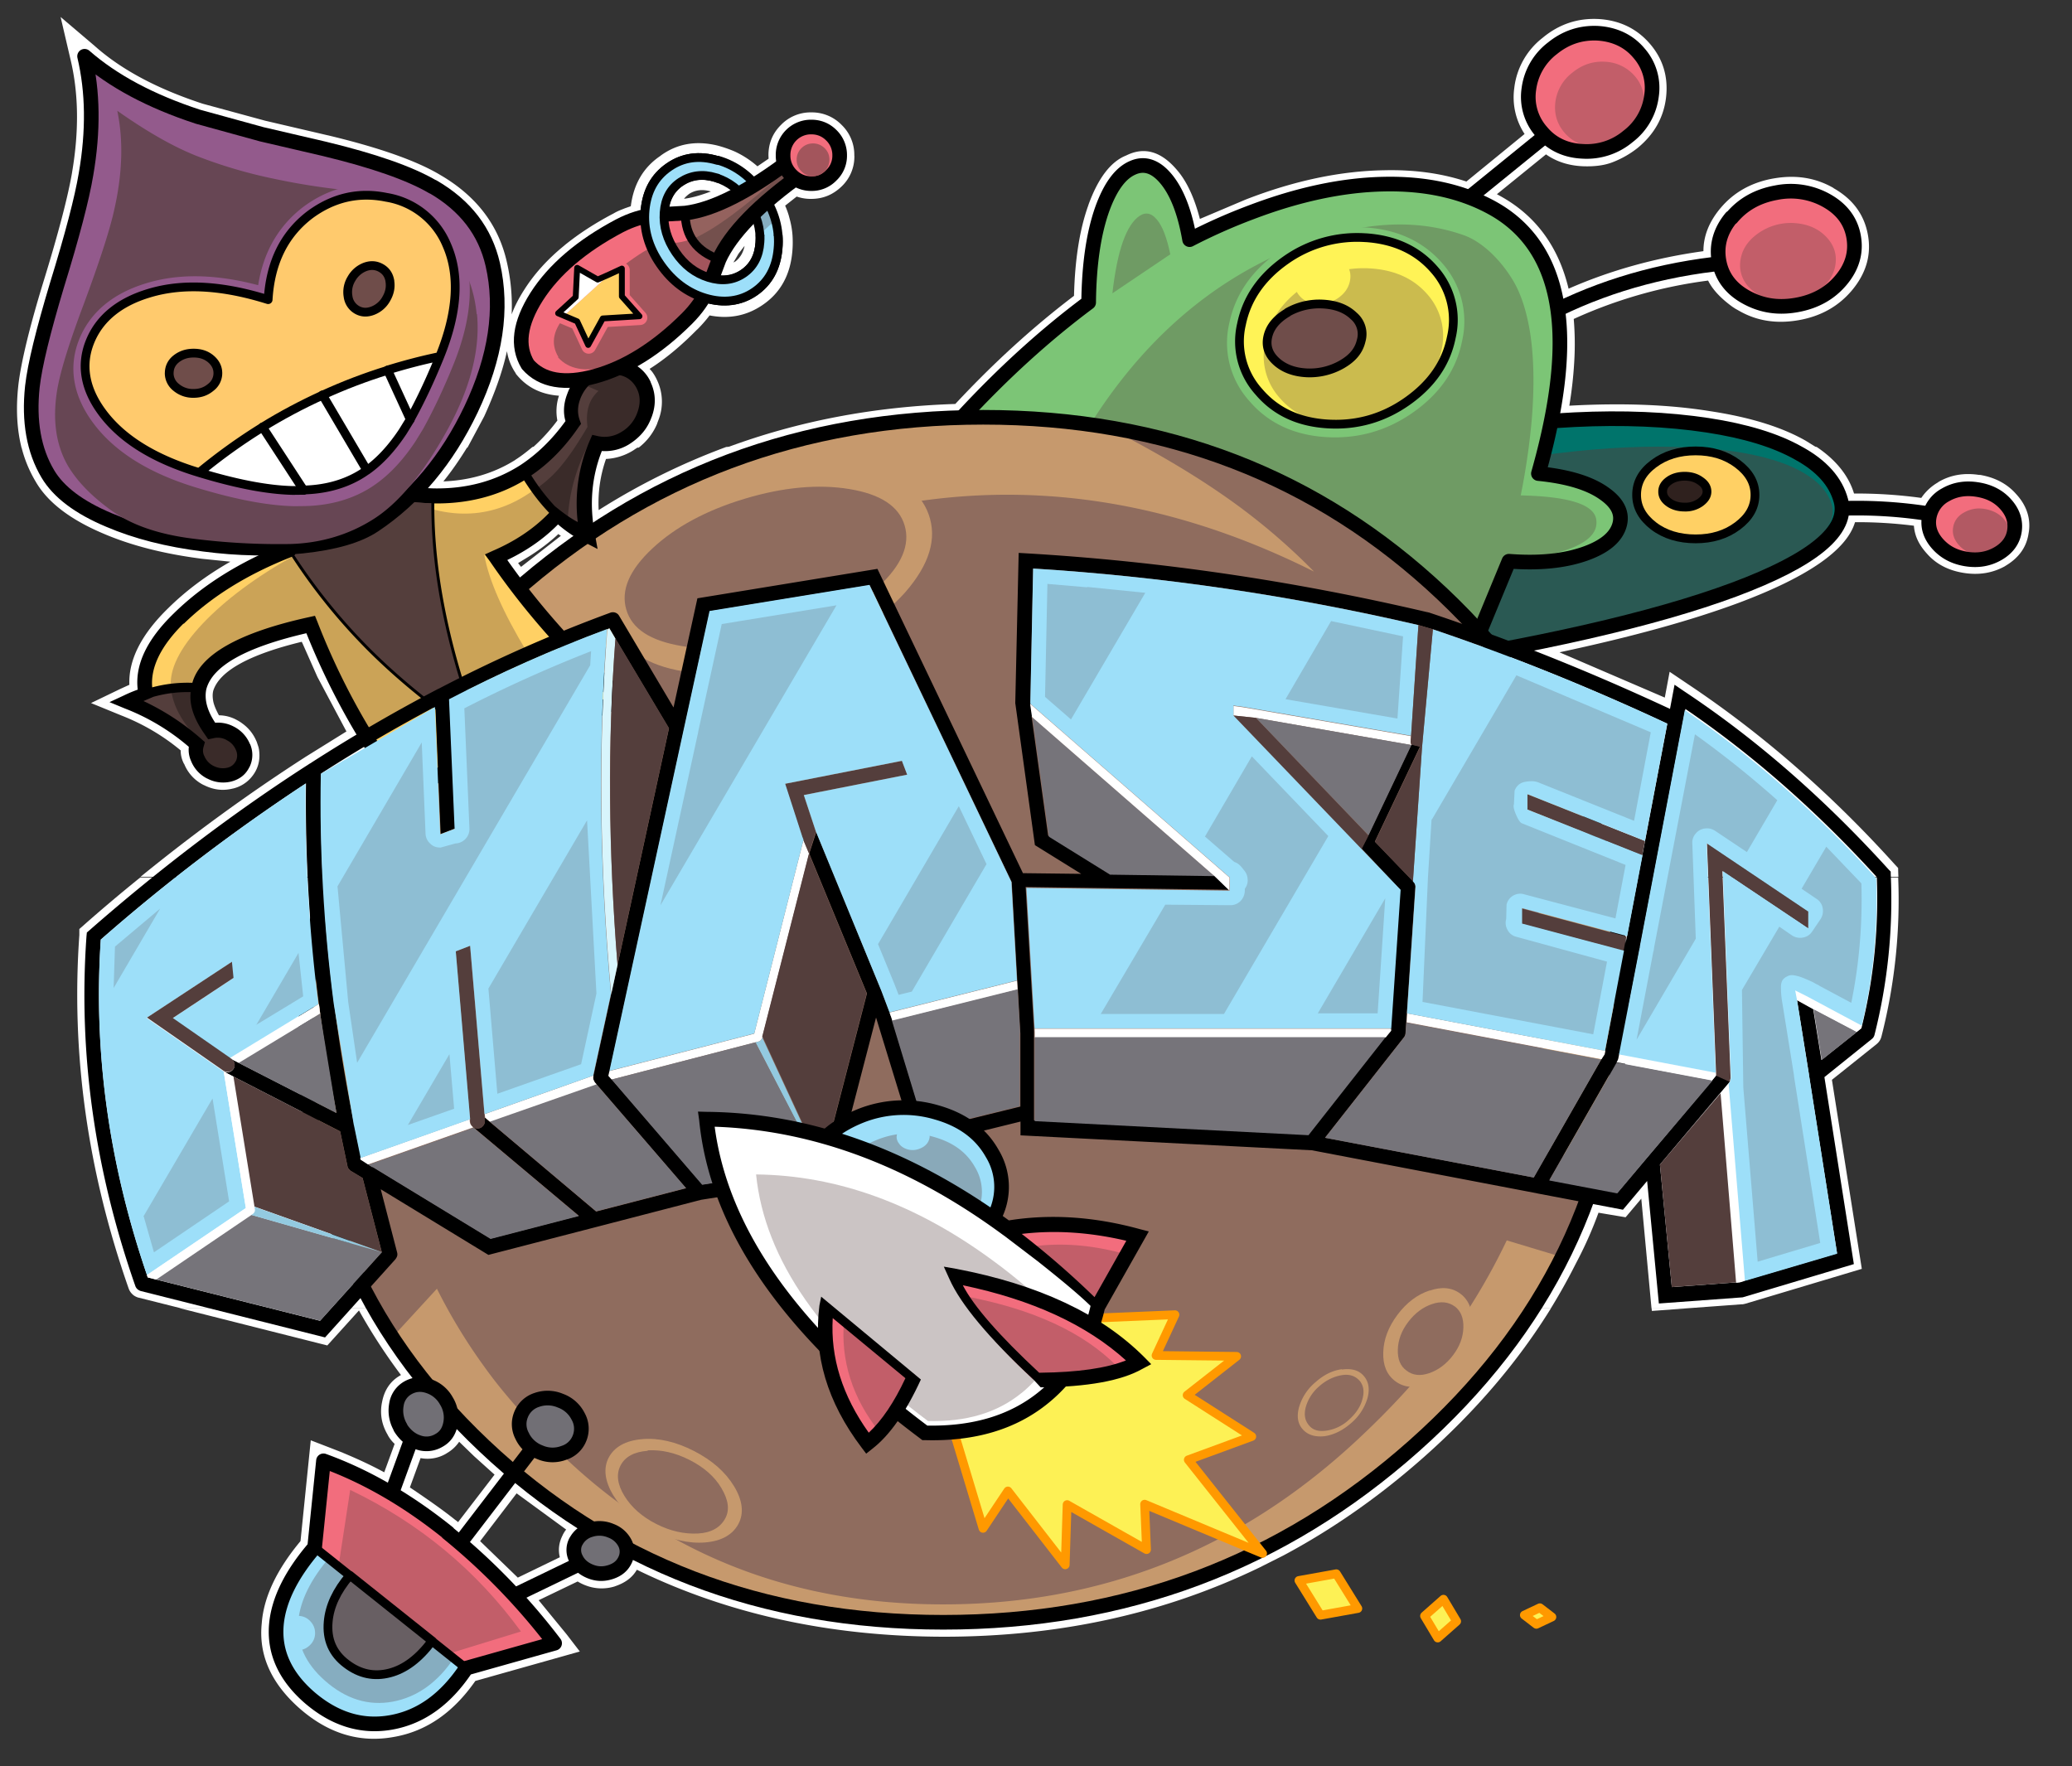 <svg xmlns="http://www.w3.org/2000/svg" xmlns:xlink="http://www.w3.org/1999/xlink" viewBox="0 0 61 52" fill="#fff" fill-rule="evenodd" stroke="#000" stroke-linecap="round" stroke-linejoin="round"><rect x="0" y="0" width="61" height="52" fill="#333333" stroke="none"/><style><![CDATA[.B{stroke:none}.C{fill-rule:nonzero}.D{fill:none}.E{stroke-width:.431}.F{stroke-width:.258}.G{fill:#543e3c}.H{fill:#9ddff9}.I{fill:#76747a}.J{fill:#f26d7d}.K{fill:#c25e69}.L{fill:#000}.M{fill:#c6996d}.N{fill:#8f6c5e}.O{fill:#fdf155}.P{stroke:#f90}.Q{fill:#ffd064}.R{fill:#6f4d4a}.S{stroke-width:.004}]]></style><use xlink:href="#A" x=".5" y=".5"/><symbol id="A" overflow="visible"><g class="B C"><path d="M53.476 5.036h.004c-.53-.306-1.122-.397-1.773-.28h-.004c-.65.117-1.173.414-1.562.885h-.004v.004c-.324.393-.488.807-.488 1.25-1.4.194-2.73.56-3.97 1.105-.298-1.247-.975-2.162-2.024-2.735l-.086-.047 1.445-1.173c.306.216.67.332 1.087.35.345.013.634-.026.867-.116a2.83 2.83 0 0 0 .733-.414c.492-.4.772-.893.846-1.48.073-.608-.082-1.14-.47-1.592S47.184.098 46.563.06h-.01c-.604-.03-1.148.15-1.627.544l-.004.004a2.19 2.19 0 0 0-.84 1.47v.004a1.97 1.97 0 0 0 .302 1.363l-1.713 1.4c-.73-.242-1.536-.354-2.43-.332-1.268.022-2.623.3-4.07.863l-1.346.57c-.164-.634-.393-1.122-.686-1.454-.462-.54-.958-.677-1.484-.414-.457.18-.828.67-1.113 1.458v.004c-.255.708-.397 1.596-.423 2.67-1.195.906-2.36 1.967-3.495 3.184-2.4.078-4.634.505-6.735 1.286h32.1l-.328-.203c-.712-.406-1.652-.695-2.822-.872-1.243-.2-2.623-.242-4.138-.16a11.95 11.95 0 0 0 .147-1.333c.023-.407.017-.815-.017-1.221a13.78 13.78 0 0 1 3.956-1.13c.13.263.367.518.716.772l.086.056.1.056c.526.306 1.117.397 1.773.28s1.173-.414 1.566-.884c.418-.505.57-1.048.462-1.635s-.44-1.04-1-1.36zM45.02 3.539l-.03-.035.03.03v.004"/><path d="M57.782 13.486c-.453-.073-.86-.004-1.217.207l-.01.01a1.5 1.5 0 0 0-.492.457c-.656-.09-1.318-.133-1.98-.129-.16-.526-.526-.984-1.1-1.372h-32.1a19.9 19.9 0 0 0-3.758 1.86c-.026-.522.047-1.023.216-1.506a1.65 1.65 0 0 0 .73-.21l.03-.017.043-.026.147-.1h-3.115c-.16.134-.32.26-.487.367-.01.004-.017.013-.022.017-.62.388-1.325.6-2.114.63.255-.315.488-.656.708-1.014H.131a3.72 3.72 0 0 0 .418 1.018c.35.608 1.014 1.117 1.993 1.532.824.354 1.795.6 2.904.742l.837.086c-.703.4-1.316.86-1.834 1.372-.8.78-1.17 1.532-1.14 2.252l-.263.12-.867.418.897.367c.65.255 1.23.6 1.743 1.027 0 .134.03.267.1.4v-.01a1.19 1.19 0 0 0 .578.63h.004c.28.142.56.177.85.104h.004a1.01 1.01 0 0 0 .522-.306c.207-.23.3-.513.246-.854l-.013-.06-.056-.168c-.01-.013-.01-.022-.013-.026a1.21 1.21 0 0 0-.375-.479l.004.004a1.18 1.18 0 0 0-.198-.13 1.1 1.1 0 0 0-.526-.138c-.073-.134-.13-.26-.16-.375-.03-.134-.035-.255-.004-.362.194-.574 1.06-1.053 2.602-1.428.004.013.01.022.017.035l.444 1 .854 1.605-1.2.746c-.01.004-.017.013-.026.017-1.635 1.053-3.25 2.226-4.84 3.52h51.756l-.004-.108-.004-.155-.108-.116c-1.9-2.105-3.94-3.87-6.075-5.294l-.544-.367-.142.76-3.1-1.333c2.127-.453 3.887-.94 5.28-1.458 2.036-.764 3.175-1.553 3.42-2.373.58-.004 1.159.031 1.734.104.022.3.147.557.37.807l.004.004c.272.315.634.505 1.092.578s.86 0 1.22-.2h-.004c.406-.237.638-.56.695-.975v.004c.073-.4-.047-.8-.358-1.14-.272-.315-.64-.505-1.092-.578zm-41.84 1.743l.07.047-1.173.915.07.1-.07-.1-.086-.112.328-.2c.315-.198.604-.418.863-.66"/><path d="M24.651 4.073a1.22 1.22 0 0 0-.371-.893 1.22 1.22 0 0 0-.893-.371 1.21 1.21 0 0 0-.893.367v.004h-.004c-.246.246-.367.544-.367.893l.004.1-.328.224a2.77 2.77 0 0 0-.677-.44c-.164-.07-.333-.128-.505-.173-.626-.15-1.182-.056-1.67.3h.004c-.505.336-.798.833-.88 1.488l-.173.06-.13.052a1.52 1.52 0 0 0-.224.112l-.01.004c-.53.28-.992.582-1.394.906l-.047.04c-.48.393-.867.824-1.16 1.286-.16.25-.285.492-.37.725.023-.519-.025-1.039-.142-1.545-.246-1.092-.902-1.946-1.963-2.563-.703-.42-1.808-.807-3.305-1.165h-.004l-1.842-.43-1.838-.5c-1.333-.436-2.395-1-3.18-1.7L1.284 0l.298 1.277c.233.988.246 2.084.04 3.296v.004c-.12.703-.4 1.782-.846 3.227-.42 1.372-.664 2.4-.738 3.055v.004c-.073.67-.04 1.273.095 1.816h13.13l.492-.92c.3-.66.535-1.3.67-1.92a1.58 1.58 0 0 0 .25.639l.017.035.026.03c.306.367.716.57 1.238.608a1.45 1.45 0 0 0-.047.73 5.44 5.44 0 0 1-.729.798h3.124a1.73 1.73 0 0 0 .544-.708v-.004l.004-.013.026-.07a1.48 1.48 0 0 0-.034-1.191c-.04-.088-.089-.172-.147-.25l-.026-.03a.55.55 0 0 0-.047-.052c.475-.3.945-.695 1.4-1.16h.004c.134-.134.255-.272.362-.414.578.112 1.096.01 1.558-.306.53-.358.824-.893.88-1.596.013-.15.013-.302.004-.45-.013-.186-.047-.367-.1-.548v-.004c-.03-.112-.07-.22-.117-.328l.34-.268a1.24 1.24 0 0 0 .423.069c.35 0 .643-.12.9-.367a1.21 1.21 0 0 0 .375-.897zm-5.013 1.28c.04-.056.1-.104.147-.142.186-.12.4-.147.643-.073-.3.112-.552.186-.8.216zm1.5 1.85l-.047.026.117-.198.004-.013.01-.013.026-.043.173-.224c-.04.198-.13.354-.28.466zm-.043-.065l.004-.017c-.004.01-.004.017-.004.022M1.97 26.736l-.134.117v.177c-.246 3.47.237 6.938 1.45 10.402a.43.43 0 0 0 .125.186c.043.04.095.065.155.086l.022.004 1.217.306h40.357a17.71 17.71 0 0 0 .729-1.307c.258-.484.482-.986.669-1.501l.798.134.462-.548.3 3.223h1.122l1.523-.112h.035l.022-.004.06-.013 3.43-1.027-.88-5.566 1.312-1.048c.078-.065.125-.138.147-.23.39-1.527.556-3.102.492-4.677H3.626c-.563.454-1.115.92-1.657 1.398m9.337 13.246l-.013.01c-.302.168-.483.44-.548.807v-.004c-.065.332-.01.65.173.958v.004c.053.095.12.181.2.255l-.306.837c-.406-.22-.8-.4-1.217-.574h.004l-.432-.168-.518-.2-.302 2.968c-.7.84-1.08 1.644-1.14 2.407v.004c-.1.936.272 1.765 1.096 2.5.854.755 1.786 1.04 2.796.854.945-.164 1.743-.712 2.395-1.648l3.076-.867-.388-.505-.824-1.005 1.148-.552c.069.042.141.078.216.108a1.3 1.3 0 0 0 .884.035h-.004c.298-.1.513-.255.647-.488 2.692 1.312 5.704 1.967 9.034 1.972 3.383 0 6.48-.677 9.293-2.036l.703-.354c1.463-.78 2.848-1.752 4.155-2.912 1.52-1.35 2.76-2.804 3.728-4.37H4.796l4.34 1.096.932-1.03c.37.661.783 1.297 1.238 1.903zm1.704 1.96l.45.436.6.54-1.074 1.398-.004-.004c-.004-.004-.013-.01-.017-.013l-.052-.043h-.004c-.315-.255-.764-.574-1.342-.962l.315-.863a1.08 1.08 0 0 0 .764-.138h-.004a1.1 1.1 0 0 0 .38-.349zm1.7 1.527l1.458 1.066c-.04.047-.07.1-.1.155v.004c-.112.216-.142.436-.086.656l-1.238.6-.026-.026-1.083-1.048 1.074-1.407m33.413-5.453l.01.082 1.113-.082h-1.122"/></g><g class="D"><path d="M14.75 16.08l-.06-.078m.216.28l-.07-.1" stroke="#fff" class="S"/><path d="M56.824 14.721a13.65 13.65 0 0 0-3.7-.22" class="E"/></g><g class="B C"><path d="M50.546 16.861c2.334-.872 3.387-1.743 3.15-2.62-.15-.557-.565-1.027-1.25-1.4-.673-.38-1.566-.65-2.675-.82-2.36-.358-5.22-.22-8.586.418l-.906 6.774c4.483-.686 7.908-1.467 10.268-2.343" fill="#00746b"/><path d="M53.426 14.354c-.142-.462-.544-.833-1.204-1.122-.647-.28-1.506-.462-2.576-.535-2.274-.168-5.026.12-8.266.86l-.872 5.8c4.32-.846 7.6-1.7 9.884-2.593 2.248-.876 3.262-1.678 3.033-2.407" fill="#2a5953"/></g><path d="M40.278 19.204c4.483-.686 7.908-1.467 10.268-2.343 2.334-.872 3.387-1.743 3.15-2.62-.15-.557-.565-1.027-1.25-1.4-.673-.38-1.566-.65-2.675-.82-2.36-.358-5.22-.22-8.586.418" class="D E"/><g class="B C"><path d="M58.55 14.35c-.21-.237-.488-.38-.837-.436a1.38 1.38 0 0 0-.936.155.93.93 0 0 0-.483.67c-.047.282.043.544.255.78s.488.384.837.44.66 0 .936-.16.44-.384.483-.664-.04-.544-.254-.785" class="J"/><path d="M58.489 14.776c-.138-.155-.324-.25-.552-.29s-.43 0-.617.104-.29.255-.32.44.026.358.168.518.324.25.552.29a.89.89 0 0 0 .62-.108c.184-.108.29-.25.315-.436s-.026-.358-.168-.518" fill="#b25963"/></g><path d="M57.713 13.914c-.35-.056-.66-.004-.936.155a.93.93 0 0 0-.483.67c-.047.282.043.544.255.78s.488.384.837.44.66 0 .936-.16.44-.384.483-.664-.04-.544-.254-.785-.488-.38-.837-.436z" class="D E"/><path d="M51.168 14.069c0-.358-.173-.66-.513-.915s-.75-.38-1.234-.38-.897.125-1.238.38-.5.557-.5.915.168.66.5.915.755.38 1.238.38.893-.125 1.234-.38.513-.557.513-.915" class="B C Q"/><path d="M50.654 13.156c-.34-.255-.75-.38-1.234-.38s-.897.125-1.238.38-.5.557-.5.915.168.66.5.915.755.38 1.238.38.893-.125 1.234-.38.513-.557.513-.915-.173-.66-.513-.915z" class="D F"/><path d="M49.744 13.976c0-.125-.065-.23-.2-.32s-.28-.134-.457-.134-.336.043-.462.134-.186.194-.186.32.06.23.186.32.28.134.462.134a.75.75 0 0 0 .457-.134c.125-.091.2-.194.2-.32" fill="#2f211e" class="B C"/><g class="D"><path d="M49.554 13.656c-.125-.09-.28-.134-.457-.134s-.336.043-.462.134-.186.194-.186.32.06.23.186.32.28.134.462.134a.75.75 0 0 0 .457-.134c.125-.091.2-.194.2-.32s-.065-.23-.2-.32z" class="F"/><path d="M50.676 7.209c-1.93.15-3.702.617-5.315 1.402m-.165-5.275l-2.705 2.196" class="E"/></g><g class="B C"><path d="M40.252 4.923c-1.22.022-2.533.302-3.926.833-.608.23-1.212.496-1.803.802-.142-.824-.38-1.424-.708-1.808-.306-.358-.634-.462-.98-.302-.358.16-.65.565-.884 1.212-.255.72-.388 1.635-.4 2.748-1.277.95-2.52 2.08-3.728 3.387 3.17 3.728 8.184 5.988 15.044 6.787a50.1 50.1 0 0 0 1.057-2.558c.902.07 1.657-.01 2.265-.23.548-.198.876-.47.984-.815s-.035-.656-.427-.936c-.43-.315-1.083-.513-1.954-.6.362-1.28.57-2.403.62-3.374.116-2.166-.54-3.646-1.967-4.44-.893-.496-1.96-.733-3.193-.708" fill="#7cc576"/><path d="M42.608 6.43c-1.635-.583-3.516-.37-5.635.634-2.114.997-3.87 2.6-5.272 4.767 3 1.234 6.735 3.275 11.166 6.122.25-.4.444-.75.587-1.03.177-.34.328-.7.453-1.044.686.047 1.294-.026 1.825-.23.565-.216.82-.505.76-.863-.073-.436-.815-.67-2.222-.7.149-.733.257-1.473.324-2.218.082-.984.065-1.842-.047-2.57-.1-.617-.26-1.117-.48-1.5a3.86 3.86 0 0 0-.695-.876c-.26-.237-.513-.4-.764-.492" fill="#6f9b64"/></g><g class="D"><path d="M42.866 18.582l1.057-2.558c.902.07 1.657-.01 2.265-.23.548-.198.876-.47.984-.815s-.035-.656-.427-.936c-.43-.315-1.083-.513-1.954-.6.362-1.28.57-2.403.62-3.374.116-2.166-.54-3.646-1.967-4.44-.893-.496-1.96-.733-3.193-.708-1.22.022-2.533.302-3.926.833a16.68 16.68 0 0 0-1.803.802c-.142-.824-.38-1.424-.708-1.808-.306-.358-.634-.462-.98-.302-.358.16-.65.565-.884 1.212-.255.72-.388 1.635-.4 2.748-1.277.95-2.52 2.08-3.728 3.387" class="E"/><path d="M39.678 6.542a3.63 3.63 0 0 0-2.347.66c-.712.5-1.148 1.13-1.303 1.885a2.21 2.21 0 0 0 .513 1.993c.492.578 1.165.893 2.02.945s1.64-.168 2.35-.67 1.143-1.122 1.294-1.88a2.23 2.23 0 0 0-.505-1.998c-.496-.57-1.17-.88-2.024-.936z" stroke="#7cc576" stroke-width=".69"/></g><g class="B C"><path d="M42.228 9.432a2.23 2.23 0 0 0-.505-1.998c-.496-.57-1.17-.88-2.023-.936a3.63 3.63 0 0 0-2.347.66c-.712.5-1.148 1.13-1.303 1.885a2.21 2.21 0 0 0 .513 1.993c.492.578 1.165.893 2.02.945s1.64-.168 2.35-.67 1.143-1.122 1.294-1.88" fill="#fff356"/><path d="M37.884 7.943c-.608.418-.98.945-1.122 1.58a1.84 1.84 0 0 0 .393 1.67c.406.483.966.746 1.678.8s1.376-.142 1.98-.56.975-.94 1.113-1.575a1.85 1.85 0 0 0-.388-1.674c-.406-.475-.966-.733-1.683-.78s-1.372.142-1.972.552" fill="#cbbb4e"/></g><path d="M39.7 6.499a3.63 3.63 0 0 0-2.347.66c-.712.5-1.148 1.13-1.303 1.885a2.21 2.21 0 0 0 .513 1.993c.492.578 1.165.893 2.02.945s1.64-.168 2.35-.67 1.143-1.122 1.294-1.88a2.23 2.23 0 0 0-.505-1.998c-.496-.57-1.17-.88-2.023-.936z" class="D F"/><g class="B C"><path d="M37.985 7.192c-.2.134-.306.298-.35.492a.57.57 0 0 0 .121.522c.125.15.302.23.522.242a.97.97 0 0 0 .617-.173c.186-.13.302-.293.345-.492s.004-.367-.12-.518a.7.7 0 0 0-.522-.246.97.97 0 0 0-.613.173" fill="#fff356"/><path d="M38.449 8.461c-.38-.017-.73.065-1.044.242-.315.186-.51.414-.578.695s.01.522.23.73.518.328.897.35a1.9 1.9 0 0 0 1.044-.246c.315-.18.505-.4.574-.7a.7.7 0 0 0-.224-.733c-.22-.211-.522-.324-.897-.345" class="R"/></g><path d="M37.406 8.702c-.315.186-.51.414-.578.695s.01.522.23.73.518.328.897.35a1.9 1.9 0 0 0 1.044-.246c.315-.18.505-.4.574-.7a.7.7 0 0 0-.224-.733c-.22-.211-.522-.324-.897-.345a1.89 1.89 0 0 0-1.044.242z" class="D F"/><g class="B C"><path d="M46.534.479c-.496-.022-.94.125-1.337.45a1.8 1.8 0 0 0-.686 1.195 1.55 1.55 0 0 0 .371 1.255c.3.362.716.557 1.217.578a1.89 1.89 0 0 0 1.333-.44 1.78 1.78 0 0 0 .69-1.199 1.55 1.55 0 0 0-.371-1.255c-.3-.358-.716-.552-1.217-.583" class="J"/><path d="M47.625 1.736a1.22 1.22 0 0 0-.876-.418c-.358-.021-.677.09-.962.324a1.29 1.29 0 0 0-.496.859c-.043.345.047.647.268.906a1.18 1.18 0 0 0 .876.414 1.36 1.36 0 0 0 .962-.315c.29-.233.453-.522.496-.863s-.048-.657-.268-.907" class="K"/></g><path d="M45.196.928a1.8 1.8 0 0 0-.686 1.195 1.55 1.55 0 0 0 .371 1.255c.3.362.716.557 1.217.578a1.89 1.89 0 0 0 1.333-.44 1.78 1.78 0 0 0 .69-1.199 1.55 1.55 0 0 0-.371-1.255c-.3-.358-.716-.552-1.217-.583-.496-.022-.94.125-1.337.45z" class="D E"/><g class="B C"><path d="M51.781 5.169c-.548.1-.984.345-1.312.738s-.444.82-.362 1.277.345.815.8 1.066.936.328 1.484.23.984-.34 1.312-.733.45-.82.367-1.28-.35-.81-.794-1.06a2.15 2.15 0 0 0-1.484-.233" class="J"/><path d="M52.305 6.066a1.67 1.67 0 0 0-1.035.298c-.305.212-.483.475-.53.794a.93.93 0 0 0 .285.833c.242.237.557.367.945.384a1.63 1.63 0 0 0 1.031-.289c.31-.216.488-.483.535-.798s-.052-.595-.29-.833-.552-.367-.94-.388" class="K"/></g><path d="M50.469 5.906c-.324.393-.444.82-.362 1.277s.345.815.8 1.066.936.328 1.484.23.984-.34 1.312-.733.45-.82.367-1.28-.35-.81-.794-1.06a2.15 2.15 0 0 0-1.484-.233c-.548.099-.984.345-1.312.738z" class="D E"/><g class="B C"><path d="M33.552 5.958c-.155-.186-.324-.22-.5-.104-.393.263-.66 1.023-.803 2.282l1.704-1.148c-.1-.492-.233-.837-.4-1.03" fill="#6f9b64"/><path d="M41.966 16.976c-3.663-3.46-8.172-5.2-13.517-5.2s-9.97 1.73-13.867 5.2-5.92 7.645-6.08 12.542 1.588 9.078 5.25 12.542 8.176 5.195 13.52 5.195 9.966-1.73 13.862-5.195 5.928-7.645 6.088-12.542-1.592-9.078-5.26-12.542" class="M"/><path d="M31.688 11.869c1.506.746 2.796 1.493 3.87 2.243.943.656 1.823 1.399 2.628 2.218-3.46-1.734-6.92-2.472-10.376-2.213-3.102.233-5.97 1.238-8.607 3-2.45 1.648-4.388 3.736-5.812 6.265-1.415 2.5-2.08 5.026-1.998 7.55.003.167 0 .334-.009.501a9.85 9.85 0 0 0-.017.501l-1.773.595-.7 2.46 2.157 3.883 1.312-1.428a16.37 16.37 0 0 0 1.41 2.317c.5.7 1.14 1.42 1.885 2.192 3.113 3.183 6.968 4.785 11.608 4.785s8.672-1.592 12.12-4.776c1.03-.954 1.903-1.898 2.6-2.843a18.26 18.26 0 0 0 1.873-3.098l1.76.53.992-2.76-1.976-.496c.148-.776.244-1.562.285-2.351.134-2.498-.017-4.612-.453-6.342-.406-1.6-1.083-3.03-2.028-4.276l.587-2.33c-3.102-3.408-6.88-5.45-11.347-6.126" class="N"/></g><path d="M28.448 11.786c-5.346 0-9.97 1.73-13.867 5.2s-5.92 7.645-6.08 12.542 1.588 9.078 5.25 12.542 8.176 5.195 13.52 5.195 9.966-1.73 13.862-5.195 5.928-7.645 6.088-12.542-1.592-9.078-5.26-12.542-8.172-5.2-13.517-5.2z" class="D E"/><g class="B C"><path d="M21.959 5.236c-.35-.513-.794-.846-1.333-1s-1.014-.095-1.432.194-.65.708-.703 1.264.1 1.096.45 1.6.8.84 1.33.997 1.023.1 1.44-.186.647-.712.695-1.273-.095-1.096-.444-1.605zm-2.908.54c.03-.406.194-.708.492-.9s.64-.242 1.023-.125c.393.12.716.367.97.742s.367.764.336 1.174-.186.712-.483.915-.64.242-1.03.12-.712-.367-.966-.742-.37-.764-.34-1.173" class="H"/><path d="M22.369 5.941l-.268-.56-.4.38.12.677.548-.496" fill="#86adc0"/></g><g class="D F"><path d="M20.626 4.224c-.54-.16-1.014-.095-1.432.194s-.65.708-.703 1.264.1 1.096.45 1.6.8.84 1.33.997 1.023.1 1.44-.186.647-.712.695-1.273-.095-1.096-.444-1.605-.794-.846-1.333-1z"/><path d="M19.051 5.764c-.03.4.086.798.34 1.173s.574.62.966.742.733.082 1.03-.12.457-.505.483-.915-.082-.798-.336-1.174-.578-.62-.97-.742c-.384-.117-.725-.078-1.023.125s-.462.505-.492.9z"/></g><g class="B C"><path d="M17.83 10.343c-.29-.073-.57-.026-.85.134s-.48.393-.587.695c-.1.272-.108.526-.017.772-.423.608-.906 1.092-1.454 1.445a5.8 5.8 0 0 0 .979 1.264c.28.263.574.475.89.634-.186-.966-.095-1.877.276-2.735.276.065.548.017.82-.138a1.26 1.26 0 0 0 .582-.699 1.07 1.07 0 0 0-.02-.854c-.124-.267-.332-.444-.617-.518" class="G"/><path d="M8.026 15.686c-1.337.53-2.425 1.204-3.262 2.028-.794.78-1.117 1.527-.966 2.23a3.9 3.9 0 0 1 1.562-.186c.177-.794 1.273-1.415 3.288-1.86a21.02 21.02 0 0 0 2.696 4.875l6.472-2.675c-1.47-1.324-2.705-2.722-3.7-4.2.733-.315 1.337-.738 1.808-1.26a5.8 5.8 0 0 1-.979-1.264c-.772.496-1.665.733-2.68.716-.043 2.18.444 4.582 1.463 7.205-1.307-.876-2.412-1.765-3.313-2.662a17.23 17.23 0 0 1-2.377-2.96" class="Q"/><path d="M5.284 21.421c-.043.134-.035.268.026.4a.74.74 0 0 0 .38.4c.182.085.367.116.552.07s.315-.147.393-.306a.58.58 0 0 0 .013-.5.78.78 0 0 0-.38-.41c-.18-.1-.362-.117-.544-.07-.337-.462-.462-.884-.375-1.264a3.9 3.9 0 0 0-1.562.186 3.46 3.46 0 0 0-.548.22c.772.306 1.454.725 2.045 1.255m5.294-7.54l-2.2.988c-.082.246-.203.526-.362.837a17.23 17.23 0 0 0 2.377 2.96c.902.897 2.006 1.786 3.313 2.662-1.018-2.623-1.506-5.026-1.463-7.205-.522-.013-1.08-.1-1.665-.242" class="G"/><path d="M5.491 21.421c-.15.298-.1.53.164.708s.578.173.936-.017c.237-.7-.04-1.057-.82-1.08-.354-.466-.513-.9-.475-1.268h-.764c.06.557.38 1.1.958 1.657m12.772-10.885l-.388-.28-1.25.54.496.216c-.276.242-.384.595-.324 1.057-.26.444-.496.802-.716 1.074a3.55 3.55 0 0 1-.84.777l.7.86c.16-.052.255-.047.276.01.04-.824.276-1.622.712-2.395 1.394.276 1.842-.34 1.337-1.855" fill="#3a2b29"/><path d="M4.533 19.764h.764c.082-.863 1.178-1.506 3.28-1.924l1.696 3.365.54-.315 4.198-2.196c-.703-1.165-1.122-2.118-1.255-2.86 1.312-.302 2.04-.656 2.183-1.066l-.7-.86c-.548.406-1.13.64-1.752.7-.608.056-1.22-.052-1.847-.328l-3.474 1.576c-1.126.626-2.028 1.3-2.697 2.002-.686.73-.997 1.363-.936 1.907" fill="#cba357"/><path d="M17.886 10.136h-.004c-.34-.1-.677-.04-1 .155-.328.186-.557.457-.682.807-.108.28-.125.552-.052.8-.393.544-.837.975-1.333 1.3-.738.47-1.588.7-2.558.682-.545-.018-1.086-.096-1.614-.233l-.073-.017-2.356 1.057-.03.1c-.073.22-.177.462-.315.733-1.333.535-2.416 1.217-3.257 2.045-.8.777-1.143 1.523-1.057 2.24a3.96 3.96 0 0 0-.401.168l-.43.2.45.186a6.45 6.45 0 0 1 1.885 1.13.79.79 0 0 0 .065.414.99.99 0 0 0 .479.522h.004a.99.99 0 0 0 .699.086c.25-.065.427-.203.535-.423v.004a.8.8 0 0 0 .022-.682h-.004a1 1 0 0 0-.479-.518.99.99 0 0 0-.544-.112c-.237-.358-.324-.686-.263-.984.177-.686 1.16-1.238 2.947-1.652.678 1.69 1.569 3.287 2.653 4.75l.1.134 6.942-2.87-.25-.23c-1.385-1.25-2.563-2.563-3.53-3.94.582-.28 1.083-.63 1.493-1.048.238.206.501.383.781.526l.384.198-.078-.43c-.168-.867-.1-1.683.203-2.455a1.34 1.34 0 0 0 .79-.19c.324-.2.552-.462.677-.815v.004c.134-.362.12-.703-.03-1.023h.004a1.12 1.12 0 0 0-.759-.634zM4.904 17.872c.82-.807 1.885-1.467 3.193-1.98l.04-.017.035-.013.04-.073c.133-.251.248-.511.345-.777l2.045-.92c.574.142 1.122.216 1.64.23h.004c1 .017 1.903-.207 2.684-.677.23.362.475.682.738.954-.444.462-.997.833-1.657 1.117l-.237.108.147.2c.954 1.398 2.118 2.73 3.495 4l-6.006 2.48a20.66 20.66 0 0 1-2.567-4.7l-.07-.173-.18.04c-2.058.453-3.2 1.1-3.43 1.933a4.03 4.03 0 0 0-1.182.134c-.052-.595.26-1.225.928-1.885zm.647 3.283l.078.112.15-.03a.53.53 0 0 1 .393.052h-.004c.134.065.224.164.28.298a.39.39 0 0 1-.004.324H6.44a.36.36 0 0 1-.25.194c-.134.03-.267.013-.4-.052a.56.56 0 0 1-.276-.298v-.004H5.51a.36.36 0 0 1-.017-.26l.04-.142-.1-.086c-.513-.454-1.089-.831-1.709-1.122l.293-.125c.358-.1.72-.147 1.096-.138-.043.393.104.815.44 1.277zm11.537-10.49a.9.9 0 0 1 .69-.112c.22.056.375.2.475.397v.004c.1.2.104.44.013.686a1.07 1.07 0 0 1-.488.587.92.92 0 0 1-.664.116l-.177-.04-.07.16a4.65 4.65 0 0 0-.358 2.407c-.2-.1-.414-.255-.673-.466-.26-.279-.493-.582-.695-.906.526-.358.997-.837 1.4-1.432l.065-.086-.04-.112c-.07-.2-.065-.406.017-.62v-.004c.1-.254.255-.444.492-.578" class="L"/><path d="M12.243 14.32h-.004a7.51 7.51 0 0 1-1.64-.23l-2.045.92a6.28 6.28 0 0 1-.345.777l-.04.073-.035.013c.653 1.001 1.409 1.931 2.256 2.774.902.897 2.006 1.786 3.313 2.662-.984-2.537-1.47-4.867-1.463-7" class="G"/></g><path d="M12.243 14.32c-.01 2.123.48 4.453 1.463 7-1.307-.876-2.412-1.765-3.313-2.662a17.15 17.15 0 0 1-2.256-2.774" stroke-width=".086" class="D"/><g class="B C"><path d="M23.081 4.353l-.23-.194c-1.286.988-2.347 1.527-3.18 1.627.004.67.336 1.117.997 1.35.34-.764 1.17-1.618 2.494-2.554l-.082-.23" fill="#94625e"/><path d="M19.672 5.786l-.906.052a2.87 2.87 0 0 0-1.03.324c-1.1.587-1.924 1.28-2.438 2.084-.5.78-.587 1.445-.26 2 .418.475 1.08.6 1.976.345.923-.25 1.83-.82 2.714-1.704a2.9 2.9 0 0 0 .62-.884l.32-.854c-.66-.233-.992-.682-.997-1.35" class="J"/><path d="M22.626 4.816v-.3c-1.182 1.074-2.092 1.747-2.735 2.02l.708.664c.367-.626 1.04-1.415 2.028-2.373" fill="#74504d"/><path d="M15.926 10.018c.315.358.815.45 1.497.263.7-.2 1.277-.492 1.73-.906s.725-.712.82-.9l.337-.647c.047-.194.147-.4.3-.65l-.708-.664c-.145.066-.299.109-.457.129-.3.013-.56.056-.746.134s-.535.3-1.048.7-.992.802-1.428 1.247-.53.876-.285 1.286" fill="#a3555c"/></g><g class="D"><path d="M20.669 7.136c-.66-.233-.992-.682-.997-1.35" class="F"/><g class="E"><path d="M23.081 4.353l.082.23c-1.325.936-2.153 1.8-2.494 2.554l-.32.854c-.142.32-.35.613-.62.884-.884.884-1.8 1.454-2.714 1.704-.897.246-1.558.13-1.976-.345-.328-.544-.242-1.208.26-2 .513-.802 1.33-1.497 2.438-2.084.34-.177.682-.285 1.03-.324l.906-.052c.833-.1 1.894-.64 3.18-1.627z"/><path d="M16.466 8.292l-.518.475.56.237.324.695.43-.78 1.08-.065-.518-.583v-.82l-.712.324" stroke="#f26d7d"/></g></g><path d="M24.22 4.073a.81.81 0 0 0-.246-.591c-.16-.16-.358-.242-.587-.242a.82.82 0 0 0-.833.833.8.8 0 0 0 .242.587.81.81 0 0 0 .591.246.79.79 0 0 0 .587-.246.79.79 0 0 0 .246-.587" class="B C J"/><path d="M23.974 3.482c-.16-.16-.358-.242-.587-.242a.82.82 0 0 0-.833.833.8.8 0 0 0 .242.587.81.81 0 0 0 .591.246.79.79 0 0 0 .587-.246.79.79 0 0 0 .246-.587.81.81 0 0 0-.246-.591z" class="D E"/><g class="B C"><path d="M17.809 7.408l-.362.168-1.342 1.22.388.164.324.695.43-.78 1.08-.065-.518-.583v-.82" class="Q"/><path d="M17.446 7.576l-.35.155-.604-.345-.043.863-.518.475.173.073 1.342-1.22"/></g><path d="M17.446 7.576l-.35.155-.604-.345-.043.863-.518.475.173.073.388.164.324.695.43-.78 1.08-.065-.518-.583v-.82z" stroke-width=".173" class="D"/><path d="M22.403 6.83c.013-.13.013-.26.004-.384h-.53c.003.066.001.132-.004.198-.026.4-.186.712-.483.915s-.64.242-1.03.12-.712-.367-.966-.742-.37-.764-.34-1.173.194-.708.492-.9.64-.242 1.023-.125c.022.004.04.013.06.022v-.525c-.54-.16-1.014-.095-1.432.194s-.65.708-.703 1.264.1 1.096.45 1.6.8.84 1.33.997 1.023.1 1.44-.186.647-.712.695-1.273" class="B C H"/><g class="D F"><path d="M21.876 6.436c.004.065 0 .134-.004.198-.026.4-.186.712-.483.915s-.64.242-1.03.12-.712-.367-.966-.742-.37-.764-.34-1.173.194-.708.492-.9.64-.242 1.023-.125c.022.004.04.013.06.022"/><path d="M20.626 4.224c-.54-.16-1.014-.095-1.432.194s-.65.708-.703 1.264.1 1.096.45 1.6.8.84 1.33.997 1.023.1 1.44-.186.647-.712.695-1.273c.013-.13.013-.26.004-.384"/></g><path d="M13.999 7.286c-.224-.97-.8-1.73-1.76-2.287-.677-.397-1.743-.768-3.188-1.117l-1.847-.43-1.868-.518C3.933 2.476 2.836 1.886 2 1.156c.246 1.04.263 2.196.043 3.47-.12.72-.406 1.812-.86 3.283-.4 1.337-.647 2.33-.72 2.977-.108 1.018.043 1.877.457 2.57.315.53.915.984 1.8 1.355.794.34 1.72.578 2.787.712 1.018.134 1.98.15 2.9.056.945-.1 1.648-.302 2.114-.613 1.204-.802 2.153-1.94 2.856-3.413.73-1.536.94-2.96.64-4.267" fill="#935a8c" class="B C"/><path d="M12.239 5c-.677-.397-1.743-.768-3.188-1.117l-1.847-.43-1.878-.517c-1.403-.46-2.5-1.05-3.336-1.78.246 1.04.263 2.196.043 3.47-.12.72-.406 1.812-.86 3.283-.4 1.337-.647 2.33-.72 2.977-.108 1.018.043 1.877.457 2.57.315.53.915.984 1.8 1.355.794.34 1.72.578 2.787.712 1.018.134 1.98.15 2.9.056.945-.1 1.648-.302 2.114-.613 1.204-.802 2.153-1.94 2.856-3.413.73-1.536.94-2.96.64-4.267-.224-.97-.8-1.73-1.76-2.287z" class="D E"/><path d="M13.533 8.75c-.1-1.04-.557-1.885-1.38-2.546s-1.597-1.028-2.327-1.091a20.16 20.16 0 0 1-2.282-.354 14.06 14.06 0 0 1-2.235-.66c-.695-.272-1.48-.72-2.356-1.337.186.893.15 1.88-.1 2.96-.138.608-.44 1.527-.9 2.766-.423 1.126-.682 1.963-.772 2.51-.138.863-.035 1.6.315 2.21.272.462.703.906 1.294 1.33s1.385.695 2.377.82c.948.122 1.904.175 2.86.16.9-.022 1.74-.268 2.476-.738s1.454-1.333 2.15-2.59.988-2.4.89-3.44" fill="#674654" class="B C"/><path d="M10.917 5.406a2.33 2.33 0 0 1 1.778 1.406c.388.884.32 1.98-.207 3.28-.302.746-.6 1.36-.867 1.842l-.22.358c-.324.487-.677.872-1.06 1.143-.09.065-.183.124-.28.177-.444.246-.97.384-1.575.4l-.32.004c-.746-.017-1.665-.194-2.757-.526-1.33-.4-2.278-.992-2.852-1.765-.518-.695-.64-1.4-.367-2.084s.86-1.174 1.752-1.437c.997-.3 2.162-.224 3.495.194.065-1.096.475-1.924 1.23-2.5.677-.5 1.428-.682 2.252-.513z" stroke="#935a8c" stroke-width=".776" class="D"/><g class="B C"><path d="M10.876 5.32c-.824-.168-1.575.004-2.252.513-.755.565-1.165 1.394-1.23 2.5-1.333-.418-2.498-.483-3.495-.194-.893.263-1.476.742-1.752 1.437s-.15 1.4.367 2.084c.574.772 1.523 1.363 2.852 1.765.59-.488 1.212-.936 1.864-1.338a15.96 15.96 0 0 1 1.765-.94c.623-.286 1.265-.531 1.92-.733l1.532-.397c.526-1.3.595-2.395.207-3.28a2.33 2.33 0 0 0-1.778-1.406" fill="#ffca6d"/><path d="M12.446 10.006c-.522.108-1.03.242-1.532.397l.664 1.445a15.49 15.49 0 0 0 .867-1.842m-5.215 2.07c-.651.402-1.274.85-1.864 1.338 1.092.332 2 .5 2.757.526l.32-.004-1.212-1.86"/><path d="M11.358 12.206l.22-.358-.664-1.445a15.58 15.58 0 0 0-1.92.733l1.303 2.213c.384-.272.738-.656 1.06-1.143"/><path d="M10.026 13.536c.095-.052.2-.112.28-.177l-1.312-2.223c-.607.276-1.197.59-1.765.94l1.212 1.86c.604-.026 1.13-.164 1.575-.4"/></g><g class="D F"><path d="M5.366 13.415c-1.33-.4-2.278-.992-2.852-1.765-.518-.695-.64-1.4-.367-2.084s.86-1.173 1.752-1.437c.997-.3 2.162-.224 3.495.194.065-1.096.475-1.924 1.23-2.5.677-.5 1.428-.682 2.252-.513a2.33 2.33 0 0 1 1.778 1.406c.388.884.32 1.98-.207 3.28m-.001.001c-.522.108-1.03.242-1.532.397M7.23 12.077c-.651.402-1.274.85-1.864 1.338m6.213-1.566l-.22.358c-.324.488-.677.872-1.06 1.143m-1.857.587l-.32.004c-.746-.017-1.665-.194-2.757-.526m4.93-.065a2.78 2.78 0 0 1-.28.177c-.444.246-.97.384-1.575.4m.554-2.8l1.303 2.213m2.15-3.343c-.302.746-.6 1.36-.867 1.842"/><path d="M10.914 10.402l.664 1.445m-4.348.23l1.212 1.86"/><path d="M10.914 10.402c-.655.202-1.297.447-1.92.733m0 .001c-.607.276-1.197.59-1.765.94"/></g><path d="M4.688 10.066c-.138.116-.207.26-.207.423a.53.53 0 0 0 .207.418.77.77 0 0 0 .51.177c.2 0 .367-.06.505-.177a.52.52 0 0 0 .211-.418c0-.164-.07-.306-.21-.423s-.306-.168-.505-.168-.367.056-.51.168" class="B C R"/><path d="M4.481 10.488a.53.53 0 0 0 .207.418.77.77 0 0 0 .51.177c.2 0 .367-.06.505-.177a.52.52 0 0 0 .211-.418c0-.164-.07-.306-.21-.423s-.306-.168-.505-.168-.367.056-.51.168-.207.26-.207.423z" class="D F"/><path d="M10.876 8.296a.75.75 0 0 0 .104-.522c-.03-.182-.116-.302-.26-.384s-.298-.095-.466-.035a.78.78 0 0 0-.406.35.75.75 0 0 0-.1.522.53.53 0 0 0 .26.393c.144.083.298.09.466.026a.77.77 0 0 0 .4-.35" class="B C R"/><path d="M10.979 7.776c-.03-.177-.116-.302-.26-.384s-.298-.095-.466-.035a.78.78 0 0 0-.406.35.75.75 0 0 0-.1.522.53.53 0 0 0 .26.393c.144.083.298.09.466.026a.77.77 0 0 0 .4-.35c.098-.17.134-.34.104-.522z" class="D F"/><path d="M23.776 3.861c-.095-.09-.207-.138-.34-.138a.47.47 0 0 0-.34.138.46.46 0 0 0-.142.34.47.47 0 0 0 .142.345.46.46 0 0 0 .34.142.46.46 0 0 0 .34-.142c.094-.095.142-.21.142-.345s-.047-.246-.142-.34" fill="#a3555c" class="B C"/><path d="M14.361 46.609l2.235-1.08m-3.766-.323l2.347-3.063m-4.267 1.663l.703-1.93" class="D E"/><g class="B C"><path d="M12.679 44.629c-1.2-.962-2.42-1.67-3.667-2.118l-.26 2.546 4.466 3.56 2.6-.733c-.97-1.264-2.024-2.347-3.15-3.253" class="J"/><path d="M13.217 48.616l-1-.798c-.384.513-.798.824-1.247.94s-.876.03-1.268-.267c-.4-.306-.587-.72-.54-1.243.04-.457.25-.9.634-1.36l-1.044-.833c-.686.798-1.06 1.553-1.126 2.274-.07.798.25 1.5.953 2.13.746.66 1.558.9 2.433.75s1.614-.7 2.205-1.596" class="H"/><use xlink:href="#C" fill="#716f75"/><path d="M12.898 48.296l-2.826-2.252-.863-.7c-.565.66-.87 1.286-.928 1.88-.056.66.203 1.247.785 1.76.617.544 1.286.75 2 .617s1.333-.57 1.82-1.316" fill="#86adc0"/><path d="M12.656 48.206l2.18-.67c-1.316-1.808-3-3.197-5.026-4.168l-.324 2.114 3.17 2.722" class="K"/><path d="M8.626 47.936a.48.48 0 0 0 .15-.354c0-.138-.052-.26-.15-.358a.48.48 0 0 0-.354-.147.49.49 0 0 0-.505.505.48.48 0 0 0 .147.354.49.49 0 0 0 .358.15c.138 0 .255-.052.354-.15" class="H"/><use xlink:href="#C" fill="#685f63"/></g><g class="D"><g class="F"><path d="M13.218 48.616l-1-.798m-2.422-1.93l-1.044-.833m1.044.833c-.384.45-.595.902-.634 1.36-.047.522.13.936.54 1.243.393.298.815.384 1.268.267s.863-.427 1.247-.94"/><path d="M12.226 47.816l-2.42-1.93"/></g><path d="M12.678 44.629a19.02 19.02 0 0 1 3.15 3.253l-2.6.733c-.6.906-1.33 1.437-2.205 1.596s-1.687-.1-2.433-.75c-.703-.62-1.023-1.333-.953-2.13.065-.72.44-1.476 1.126-2.274l.26-2.546c1.247.45 2.468 1.156 3.667 2.118z" class="E"/></g><path d="M11.169 40.871c-.043.23-.004.453.12.664a.93.93 0 0 0 .518.43.71.71 0 0 0 .608-.052c.2-.108.306-.276.35-.505a.93.93 0 0 0-.125-.664.93.93 0 0 0-.513-.431c-.22-.078-.427-.06-.617.047a.68.68 0 0 0-.34.5m3.656.3a.73.73 0 0 0 .043.634.95.95 0 0 0 .518.466.93.93 0 0 0 .7.017.73.73 0 0 0 .466-.436.74.74 0 0 0-.043-.639.94.94 0 0 0-.522-.462.96.96 0 0 0-.695-.022.74.74 0 0 0-.466.44m2.06 3.384a.69.69 0 0 0-.432.345.54.54 0 0 0 0 .5c.082.173.22.298.42.38s.393.086.595.022.34-.173.423-.337a.56.56 0 0 0 .01-.51.76.76 0 0 0-.418-.371.86.86 0 0 0-.595-.03" fill="#716f75" class="B C"/><path d="M14.879 41.794a.95.95 0 0 0 .518.466.93.93 0 0 0 .7.017.73.73 0 0 0 .466-.436.74.74 0 0 0-.043-.639.94.94 0 0 0-.522-.462.96.96 0 0 0-.695-.022.74.74 0 0 0-.466.44.73.73 0 0 0 .043.634zm1.575 3.092a.54.54 0 0 0 0 .5c.082.173.22.298.42.38s.393.086.595.022.34-.173.423-.337a.56.56 0 0 0 .01-.51.76.76 0 0 0-.418-.371.86.86 0 0 0-.595-.03.69.69 0 0 0-.432.345zm-5.165-3.35c.125.2.298.358.518.43a.71.71 0 0 0 .608-.052c.2-.108.306-.276.35-.505a.93.93 0 0 0-.125-.664.93.93 0 0 0-.513-.431c-.22-.078-.427-.06-.617.047a.68.68 0 0 0-.34.5.97.97 0 0 0 .12.664z" class="D E"/><g class="B C"><path d="M24.833 13.301c-1.074-.177-2.248-.04-3.525.418s-2.27 1.096-2.986 1.916-.95 1.588-.695 2.3.923 1.156 1.998 1.333 2.248.035 3.52-.423 2.274-1.096 3-1.9c.72-.824.95-1.588.695-2.3s-.923-1.156-1.998-1.333" class="M"/><path d="M22.646 18.236c1.135-.34 2.04-.833 2.722-1.467s.932-1.234.764-1.8-.712-.92-1.627-1.07-1.946-.056-3.08.285-2.045.833-2.722 1.467-.932 1.23-.764 1.8.712.915 1.627 1.07 1.946.056 3.08-.285" class="N"/><path d="M55.163 25.162l-.056-.056c-1.898-2.092-3.9-3.844-6.036-5.26l-.272-.186-.134.712c-2.37-1.105-4.733-2.05-7.102-2.84h-.01c-.013-.004-.03-.01-.043-.01-3.94-.923-7.865-1.5-11.796-1.73l-.224-.013-.1 4.414c0 .013 0 .022.004.035l.574 4.155 1.363.846-1.715-.02-4.284-8.96-5.3.867-.703 3.214-1.6-2.696c-.026-.047-.065-.078-.112-.095s-.1-.017-.147 0a42.66 42.66 0 0 0-5.048 2.235l-.013.004a48.24 48.24 0 0 0-3.78 2.2l-.01.004-.004.004c-2.204 1.415-4.37 3.055-6.493 4.914l-.065.056-.01.1c-.246 3.44.237 6.877 1.44 10.316.013.03.03.06.06.086a.31.31 0 0 0 .091.052l5.432 1.368 2.07-2.3c.022-.03.04-.06.052-.095a.21.21 0 0 0 0-.104l-.483-1.864 3.17 1.933 3.184-.824 3.076-.798 3.775-.595c.043-.01.082-.026.112-.056s.052-.065.065-.104l1.2-4.612 1.173 3.823 3.08-.76v.406l8.58.44 6.593 1.26c.013.004.03.004.043.01l2.52.48.712-.846.345 3.607 2.45-.18c.013 0 .03-.004.047-.01l3.244-.97-.867-5.505 1.4-1.126a.22.22 0 0 0 .073-.112 16.22 16.22 0 0 0 .48-4.724zm-.88 4.625l-.125.1-1.035.824-.242-1.497-.475-.263.35 2.183v.017l.828 5.25-2.714.8-.15.047-.108.01-1.894.138-.35-3.607 2.024-2.4.017-.022c.01-.013.017-.022.026-.035l-.4-.18-.117.142-2.8 3.322-2-.38 2.015-3.53c.01-.022.017-.043.022-.065v-.004l.026-.125.6-3.1c.004-.01.004-.017.01-.026.004-.017.004-.035.004-.052l1.324-6.96c1.98 1.35 3.857 3 5.635 4.95.056 1.497-.086 2.942-.427 4.34l-.026.112zm-36.84-11.783l.177.302 1.575 2.64-2.226 10.243c-.004.03-.004.065.004.1s.026.065.043.086l.04.043 2.645 3.068-2.65.686-3.28-2.766.004.086c.004.056-.013.108-.052.155a.2.2 0 0 1-.147.078c-.056.004-.108-.013-.155-.052l.022.022 3.098 2.6-2.597.673-3.598-2.19-.2-.13c-.004-.02-.013-.043-.017-.065l-.198-.962-.004-.01c-.004-.017-.004-.022-.004-.022a50.35 50.35 0 0 1-.587-3.546 45.66 45.66 0 0 1-.38-6.77 46.04 46.04 0 0 1 3.361-1.967l.155 3.75.43-.164-.164-3.805c1.507-.785 3.062-1.475 4.655-2.067.017-.01.04-.017.06-.026zm-14.975 9.16a55.01 55.01 0 0 1 6.04-4.6 46.19 46.19 0 0 0 .38 6.498c.004.013.004.03.01.047l.013.095a2.78 2.78 0 0 0 .017.138 50.27 50.27 0 0 0 .479 2.925l-3.095-1.585c.023.018.043.04.06.065s.022.047.026.073c.01.047.004.095-.017.138-.004.01-.013.017-.017.026-.035.047-.082.073-.138.086h-.004c-.056.01-.108-.004-.155-.035l-.017-.013c.013.013.026.022.04.03l.285.147 3.14 1.614.216 1.027c.004.03.017.056.04.078a.2.2 0 0 0 .06.06l.345.207.565 2.183-1.82 2.02-5.07-1.277c-.009-.022-.017-.045-.022-.069-1.126-3.292-1.58-6.584-1.36-9.876zm21.063-3.167l-.207.634 1.7 4.12-1.312 5.065-.065.01-3.465.548-2.76-3.2 2.222-10.225.755-3.452 4.707-.768 4.18 8.745.164 2.9.017.263.073 1.294v2.15l-2.787.686-1.014-3.33-.004-.01-.04-.112-.242-.64-.004-.004-.004-.013zm6.364-3.387l-.056-.388-.004-.035.082-3.948c3.821.239 7.615.796 11.343 1.665l.427.125c2.3.777 4.6 1.704 6.9 2.778l-1.85 9.733-.1.155-1.985 3.473-6.144-1.17 2.326-2.96c.026-.034.04-.073.043-.116l.022-.315.017-.263.25-3.715c.004-.03 0-.06-.013-.1s-.026-.052-.047-.073l-.013-.017-1.117-1.16 1.33-2.8-.25-.06h-.004l-1.264 2.662-.203.4 1.13 1.205-.276 4.08-.004.047-.164.2-2.27 2.886-8.06-.414v-2.602l-.004-.13-.242-4.137 5.988.082-.45-.436-3.076-.043-1.8-1.117-.488-3.516" class="L"/><path d="M50.391 31.409l-.237.28.457 5.58.108-.01.15-.047-.48-5.803"/><path d="M50.611 37.268l-.457-5.58-1.786 2.1.35 3.607 1.894-.138" class="G"/><path d="M49.908 31.314l-2.813-.53-1.985 3.473 2 .38.876-1.04.004-.004 1.93-2.278m2.97-2.102l.242 1.497 1.035-.824-1.277-.673" class="I"/><path d="M54.158 29.886l.125-.1.026-.112-1.63-.872-.328-.164.056.3.475.263 1.277.673m-7.013.78c-.004.022-.013.043-.022.065l-.03.056 2.813.53.117-.142-.004-.1-2.848-.54-.026.125v.004"/><path d="M52.738 26.836v-.513l-2.986-2.006.272 6.856.4.18.026-.116-.242-6.088 2.52 1.687" class="G"/><path d="M52.738 26.322v.513l-2.52-1.687.242 6.08-.026.125-.026.035-.017.022.48 5.803 2.714-.8-.828-5.268-.35-2.183-.056-.3.328.164 1.63.872c.34-1.398.483-2.843.427-4.34-1.778-1.95-3.654-3.598-5.635-4.95l-.06.324-.004.017-1.26 6.618c0 .017 0 .035-.004.052-.004.01-.004.017-.01.026l-.6 3.1 2.848.54-.268-6.756 2.986 2.006" class="H"/><path d="M17.619 18.306l-.177-.302-.06.026c-.272 3.378-.233 6.96.112 10.747l.186-.863c-.268-3.37-.3-6.57-.06-9.608" fill="#d8f5fc"/><path d="M19.194 20.936l-1.575-2.64c-.23 3.037-.207 6.24.06 9.608l1.514-6.968" class="G"/><path d="M19.698 34.486l-2.645-3.068-3.14 1.1 3.137 2.645 2.65-.686" class="I"/><path d="M10.133 33.656l.2.13 3.098-1.092-.022-.022c-.029-.024-.052-.056-.065-.091l-.013-.052v-.004l-.004-.073-3.223 1.14c.004.022.013.043.017.065"/><path d="M10.466 33.86l3.477 2.118 2.597-.673-3.098-2.6-3.098 1.092.116.073h.004" class="I"/><path d="M13.339 27.346l-.423.164.423 4.944.004.073v.004l.013.052a.22.22 0 0 0 .065.091.21.21 0 0 0 .155.052c.055-.004.108-.03.147-.078s.056-.1.052-.155l-.004-.086-.01-.103-.423-4.957" class="G"/><path d="M16.972 31.288c-.01-.034-.01-.07-.004-.1l.004-.022-3.2 1.135.01.104.142.12 3.14-1.1-.04-.043a.28.28 0 0 1-.039-.069"/><path d="M12.89 23.902l-.43.164-.155-3.75-3.36 1.967c-.043 2.218.082 4.474.38 6.77l.587 3.547c.004.013.004.017.004.022l.004.01.198.962 3.223-1.14-.423-4.944.423-.164.423 4.957 3.2-1.135.522-2.4c-.345-3.788-.384-7.37-.112-10.747-1.593.592-3.148 1.282-4.655 2.067l.164 3.805" class="H"/><path d="M8.926 29.342c-.01-.047-.013-.095-.017-.138l-.013-.095c-.004-.017-.004-.035-.01-.047l-2.615 1.592.022.017.242.125 2.4-1.454"/><path d="M9.404 32.268l-.48-2.925-2.4 1.454 2.87 1.47" class="I"/><path d="M8.506 22.566c-2.117 1.392-4.135 2.929-6.04 4.6-.22 3.292.233 6.584 1.36 9.876l2.912-1.972-.652-4.017c-.013-.01-.026-.017-.04-.03l-2.23-1.55 2.5-1.644.047.475-1.786 1.182 1.683 1.17 2.615-1.592a47.85 47.85 0 0 1-.38-6.498" class="H"/><path d="M6.371 30.736c-.017-.025-.037-.047-.06-.065l-.017-.01-.022-.017-1.683-1.17 1.786-1.182-.047-.475-2.5 1.644 2.248 1.562a.22.22 0 0 0 .155.035h.004a.23.23 0 0 0 .138-.086c.004-.01.013-.017.017-.026a.22.22 0 0 0 .017-.138c-.004-.026-.013-.052-.026-.073" class="G"/><path d="M6.371 31.198l-.285-.147.652 4.017-2.912 1.972c.005.024.013.047.022.069l.246.065 2.856-1.937a.15.15 0 0 0 .047-.056c.01-.034.013-.052.01-.073l-.013-.078-.62-3.83"/><path d="M9.728 33.838l-.216-1.027-3.14-1.614.62 3.83 3.745 1.337-.565-2.183-.345-.207a.2.2 0 0 1-.06-.06c-.022-.022-.035-.047-.04-.078" class="G"/><path d="M8.926 38.386l1.82-2.02-3.84-1.096-2.804 1.903 4.824 1.213" class="I"/><path d="M6.992 35.029l.013.078c.004.022 0 .04-.004.06-.017.035-.03.056-.052.07l-.052.035 3.84 1.096-3.745-1.337" fill="#93cae0"/><path d="M29.458 28.636l-.017-.263-3.754.94.035.1.01.022.04.125 3.7-.923"/><path d="M29.531 29.921l-.073-1.294-3.7.923.975 3.206 2.787-.686v-2.15" class="I"/><path d="M23.12 24.148h.004l-.01-.022c0 .004 0 .013.004.022" class="L"/><path d="M21.933 30.072l.03-.017-.017-.03-.013.047" class="H"/><path d="M23.322 24.631l-.168-.4-1.45 5.704-4.263 1.1-.03.138v.004l.095.108 4.336-1.122c.01-.004.017-.004.026-.01s.021-.016.03-.026c.017-.017.03-.035.035-.056l.013-.047 1.376-5.393"/><path d="M21.963 30.054l-.03.017c-.004.022-.017.04-.035.056-.01.01-.017.017-.03.026s-.017.004-.026.01l-.1.026 1.884 3.647.065-.01-1.74-3.762" fill="#93cae0"/><path d="M21.946 30.024l.017.03 1.74 3.762 1.312-5.065-1.7-4.12-1.376 5.393" class="G"/><path d="M21.743 30.188l-4.237 1.096 2.666 3.1 3.465-.548-1.894-3.637" class="I"/><path d="M26.209 22.31l-.155-.406-3.447.677.5 1.545.01.022h-.004l.035.082.168.4.203-.64-.358-1.083 3.042-.6" class="G"/><path d="M26.053 21.904l.155.406-3.042.6.358 1.083 1.92 4.673.242.64 3.754-.94-.164-2.9-4.18-8.745-4.707.768-.755 3.46-2.192 10.08 4.263-1.1 1.45-5.704-.026-.07c-.013-.022-.013-.03-.013-.035l-.5-1.545 3.447-.677" class="H"/><path d="M46.642 30.696l.1-.155.017-.1-5.83-1.104-.017.263 5.738 1.087"/><path d="M44.656 34.17l1.985-3.473-5.738-1.087-.022.315a.22.22 0 0 1-.043.116l-2.326 2.96 6.144 1.17" class="I"/><path d="M40.456 29.836l.004-.047h-10.5l.004.117v.142h10.33l.164-.2"/><path d="M38.022 32.924l2.27-2.886h-10.33v2.472l8.06.414" class="I"/><path d="M35.813 20.274v.293l.66.07 4.582.8c-.022-.035-.03-.073-.026-.112l.013-.15-4.962-.854-.267-.035"/><path d="M36.476 20.636h-.004l-.66-.07 3.775 3.935.203-.4-3.314-3.465" class="G"/><path d="M30.381 24.136l1.8 1.117 3.076.043-5.363-4.677.488 3.516" class="I"/><path d="M35.813 20.566v-.293l.267.035 4.962.854.216-3.257c-3.78-.876-7.56-1.432-11.343-1.665l-.082 3.948.004.035 5.872 5.117-.004.384-5.988-.082.242 4.137h10.5l.276-4.08-4.923-5.13" class="H"/><path d="M29.826 20.222l.056.388 5.363 4.677.45.436.004-.384-5.872-5.117"/><path d="M44.468 22.884v.452l3.378 1.355.082-.43-3.46-1.376m-.17 3.364v.453l3 .798.082-.427-3.093-.824" class="G"/><path d="M41.098 25.451l.013.017a.2.2 0 0 1 .06.173l-.25 3.695 5.83 1.105.56-2.95-3-.798v-.453l3.093.824.453-2.382-3.389-1.346v-.453l3.46 1.376.656-3.452c-2.3-1.074-4.6-2.002-6.9-2.778l-.32 3.477-.268 3.943" class="H"/><path d="M41.056 21.43v.006l-4.578-.8 3.313 3.456 1.264-2.662" class="I"/><path d="M41.686 18.03l-.427-.125-.216 3.257-.013.15a.17.17 0 0 0 .026.112v.004h.004l.25.06-1.33 2.8 1.117 1.16.268-3.943.32-3.477" class="G"/></g><path d="M36.473 20.636h.004" stroke="red" class="D S"/><g class="B C"><path d="M31.506 16.792l-1.17-.1-.07 3.326.764.664 2.187-3.728-1.713-.173m-3.778 6.457l-2.377 4.06.488 1.187c.004.01.004.017.01.026l.108.28.388-.095 2.2-3.754-.815-1.704m7.248.893l.86.746c.065.022.125.056.177.112.037.037.07.077.1.12a.43.43 0 0 1 .117.272.39.39 0 0 1-.082.285v.06a.46.46 0 0 1-.129.306.42.42 0 0 1-.3.12l-1.913-.016-1.9 3.218h3.628l3.072-5.238-2.252-2.347-1.385 2.37m5.837-5.903l-2.118-.45-1.342 2.3 3.296.57v-.013l.164-2.4M4.218 26.249l-1.333 1.122-.04 1.22 1.372-2.343m15.844-5.237c-.004.013-.004.022-.004.035l-1.113 5.108 5.182-8.832-3.378.552-.686 3.137m-3.456 9.83l.453-2.088-.276-5.1-2.904 4.953.263 3.098 2.464-.87m-6.274 1.67l-.004-.022c-.01-.017-.01-.026-.013-.035l.017.056m2.4-1.967l-1.225 2.088 1.363-.48-.138-1.6m-9 4.775l.3 1.053 2.213-1.5-.488-3.03-2.036 3.477m3.308-5.636l1.397-.847-.138-1.28-1.247 2.127m31.257-.347h1.76l.224-3.387-1.986 3.387m12.635-4.752l.893-1.523a29.47 29.47 0 0 0-2.425-1.941l-1.2 6.265-.017.12c-.01.017-.01.026-.013.04l-.488 2.567 1.743-2.973-.102-2.803a.4.4 0 0 1 .099-.293.41.41 0 0 1 .272-.15c.108-.012.2.004.302.07l.936.626m2.338-.165l-.73 1.243.44.298a.4.4 0 0 1 .181.272.44.44 0 0 1-.065.328l-.242.358a.4.4 0 0 1-.272.181c-.116.022-.23 0-.328-.065l-.37-.255-1.1 1.864.04 2.87.423 5.13 1.842-.552-.768-4.88c-.004-.017-.004-.035-.004-.052l-.345-2.144a2.46 2.46 0 0 1-.039-.492c.004-.073.022-.134.052-.177a.31.31 0 0 1 .125-.1.28.28 0 0 1 .164-.039.7.7 0 0 1 .142.026c.086.017.237.078.457.18l.116.065c.026.01.052.022.078.043l.936.5c.233-1.14.332-2.313.298-3.516l-1.04-1.087m-11.614-.8l-.107 1.713-.16 3.663 5.026.954.406-2.14-2.666-.73a.39.39 0 0 1-.259-.198.41.41 0 0 1-.043-.328l.01-.418a.41.41 0 0 1 .526-.306l2.68.708.298-1.575-3.05-1.225c-.056-.022-.112-.108-.177-.26s-.082-.246-.06-.302l.02-.4c.043-.108.12-.2.23-.237.056-.022.138-.035.237-.04s.177.013.233.035l2.817 1.13.492-2.606-3.956-1.678-2.485 4.24m-24.782-4.537l.026-.414a40.42 40.42 0 0 0-3.732 1.683l.15 3.53a.42.42 0 0 1-.112.311.43.43 0 0 1-.302.138l-.43.12c-.12.004-.224-.03-.306-.112a.41.41 0 0 1-.142-.298l-.112-2.684-2.48 4.237.315 3.4.263 1.795 6.862-11.706" fill="#8ebed3"/><path d="M27.438 41.173l1 3.326.733-1.1 1.687 2.174.056-1.773 2.338 1.325-.056-1.337 3.473 1.45-2.187-2.757 1.868-.686-1.903-1.217 1.458-1.143-2.373-.026.557-1.2-3.788.16-2.865 2.804" class="O"/></g><path d="M27.438 41.173l2.865-2.804 3.788-.16-.557 1.2 2.373.026-1.458 1.143 1.903 1.217-1.868.686 2.187 2.757-3.473-1.45.056 1.337-2.338-1.325-.056 1.773-1.687-2.174-.733 1.1z" class="D F P"/><path d="M23.284 33.736c-.28.626-.255 1.234.082 1.825s.885.997 1.64 1.212c.764.2 1.514.177 2.252-.112s1.247-.742 1.532-1.363a1.9 1.9 0 0 0-.078-1.825c-.337-.6-.884-.997-1.644-1.212a3.42 3.42 0 0 0-2.243.108c-.738.3-1.25.742-1.54 1.368" class="B C H"/><path d="M23.366 35.551c.337.6.885.997 1.64 1.212.764.2 1.514.177 2.252-.112s1.247-.742 1.532-1.363a1.9 1.9 0 0 0-.078-1.825c-.337-.6-.884-.997-1.644-1.212a3.42 3.42 0 0 0-2.243.108c-.738.3-1.25.742-1.54 1.368-.28.626-.255 1.234.082 1.825z" class="D E"/><g class="B C"><path d="M24.203 34.062c-.207.462-.186.9.06 1.346s.65.738 1.208.897a2.58 2.58 0 0 0 1.661-.086c.544-.21.92-.544 1.13-1.005a1.4 1.4 0 0 0-.056-1.346c-.25-.446-.65-.733-1.212-.893a2.53 2.53 0 0 0-1.657.078c-.544.212-.923.548-1.135 1" fill="#89a9b9"/><path d="M25.946 33.136c.056.1.142.164.267.203a.54.54 0 0 0 .37-.022c.12-.048.207-.12.254-.224s.043-.198-.013-.298-.147-.164-.272-.203a.56.56 0 0 0-.367.017c-.125.047-.207.125-.255.23s-.043.2.013.298" class="H"/><path d="M32.982 35.906c-1.342-.367-2.623-.444-3.844-.233.947.703 1.842 1.473 2.679 2.304l1.165-2.07" class="J"/><path d="M30.226 40.642c.807-.656 1.337-1.545 1.592-2.666-.837-.831-1.732-1.601-2.679-2.304-2.865-2.1-5.812-3.184-8.845-3.22.32 3.188 2.463 6.265 6.433 9.233 1.428.04 2.593-.306 3.5-1.044"/><path d="M31.68 37.954l.872-1.55c-1-.272-1.96-.328-2.87-.173a18.91 18.91 0 0 1 1.998 1.72" class="K"/><path d="M20.048 32.229l.035.246c.315 3.24 2.485 6.368 6.515 9.384l.056.043h.07c1.484.043 2.696-.32 3.64-1.092.833-.677 1.385-1.596 1.657-2.753l1.3-2.3-.272-.07c-1.342-.367-2.623-.45-3.848-.255-2.882-2.096-5.845-3.166-8.892-3.196zm9.518 3.603c.988-.12 2.02-.052 3.093.2l-.936 1.66a25.47 25.47 0 0 0-2.157-1.873zm-.552.017l.073.052.962.733c.703.557 1.225.992 1.557 1.316-.246 1.06-.75 1.903-1.514 2.524-.858.7-1.954 1.023-3.292 1-3.77-2.835-5.86-5.768-6.26-8.8 2.9.1 5.725 1.152 8.474 3.175" class="L"/><path d="M29.574 40.516c.634-.513 1.048-1.212 1.25-2.097-.695-.686-1.398-1.3-2.105-1.812-2.256-1.66-4.573-2.502-6.96-2.528.255 2.507 1.94 4.927 5.06 7.26 1.122.03 2.04-.242 2.753-.824" fill="#cbc4c4"/><path d="M30.126 40.133c1.333-.013 2.3-.185 2.9-.518-1.247-1.247-3.06-2.093-5.436-2.546.216.677 1.066 1.696 2.546 3.063" class="J"/><path d="M29.911 40.111c1.126 0 1.95-.13 2.468-.388-.98-.992-2.464-1.678-4.444-2.054.147.54.807 1.35 1.976 2.442" class="K"/><path d="M27.286 36.794l.164.362c.332.746 1.156 1.734 2.468 2.955l.22.237c1.38-.013 2.377-.194 2.994-.544l.26-.138-.2-.203c-1.273-1.277-3.12-2.144-5.548-2.606zm2.848 3.124h-.04c-1.173-1.092-1.924-1.95-2.248-2.576 2.045.427 3.646 1.165 4.802 2.213-.578.23-1.415.35-2.515.362" class="L"/><path d="M25.04 41.988c.488-.375.936-1.005 1.342-1.898l-2.55-2.114c-.173 1.4.23 2.727 1.208 4.012" class="J"/><path d="M26.429 39.978l-2.08-1.614c-.108 1.186.242 2.3 1.053 3.313.38-.35.72-.915 1.027-1.7" class="K"/><path d="M23.676 37.678l-.052.26c-.186 1.454.23 2.848 1.243 4.185l.134.177.173-.138c.513-.393.992-1.074 1.437-2.045zm2.48 2.4c-.332.712-.695 1.247-1.08 1.605-.777-1.087-1.13-2.213-1.06-3.374l2.14 1.77" class="L"/><path d="M41.586 37.496c-.362.12-.677.358-.945.716s-.406.725-.418 1.105.104.66.35.846.548.22.906.1.677-.358.945-.716.406-.725.418-1.104-.1-.665-.345-.85-.552-.216-.9-.095" class="M"/><path d="M42.328 37.966c-.18-.134-.406-.16-.67-.07s-.5.263-.7.526-.298.535-.306.815.073.487.26.62c.177.138.4.164.664.073s.5-.263.7-.526.298-.535.306-.815-.073-.488-.254-.626" class="N"/><path d="M18.408 41.872c.487-.04.992.078 1.523.35s.923.617 1.178 1.035.298.8.13 1.113-.492.505-.98.544-.997-.082-1.527-.354-.92-.613-1.174-1.03-.302-.8-.138-1.113.496-.505.988-.544" class="M"/><path d="M18.564 42.216c-.393.03-.66.173-.794.43s-.095.56.112.897.518.613.94.828.833.3 1.225.28.656-.177.8-.436.095-.557-.108-.9-.518-.617-.945-.833-.833-.3-1.22-.28" class="N"/><path d="M39.476 46.859l-.634-1.023-1.1.198.634 1.023 1.1-.198" class="O"/></g><path d="M38.841 45.836l-1.1.198.634 1.023 1.1-.198z" class="D F P"/><path d="M41.826 47.739l.557-.492-.388-.65-.557.492.388.65" class="B C O"/><path d="M42.384 47.236l-.388-.65-.557.492.388.65z" class="D F P"/><path d="M44.731 47.336l.457-.216-.354-.272-.457.216.354.272" class="B C O"/><path d="M45.188 47.109l-.354-.272-.457.216.354.272z" class="D F P"/><g class="B C"><path d="M39.006 39.814c-.272.035-.535.164-.78.384a1.5 1.5 0 0 0-.483.738c-.073.272-.035.488.112.65s.358.23.64.2c.272-.04.535-.168.785-.388a1.53 1.53 0 0 0 .479-.733c.073-.272.034-.488-.112-.656s-.358-.224-.64-.186" class="M"/><path d="M39.523 40.15c-.125-.138-.298-.2-.526-.16s-.45.142-.656.324a1.26 1.26 0 0 0-.397.608c-.06.23-.03.4.095.548s.298.185.526.15a1.23 1.23 0 0 0 .65-.32c.206-.186.34-.384.397-.613.06-.22.03-.4-.09-.54" class="N"/></g></symbol><defs ><path id="C" d="M9.795 45.888c-.384.45-.595.902-.634 1.36-.047.522.13.936.54 1.243.393.298.815.384 1.268.267s.863-.427 1.247-.94l-2.42-1.93"/></defs></svg>